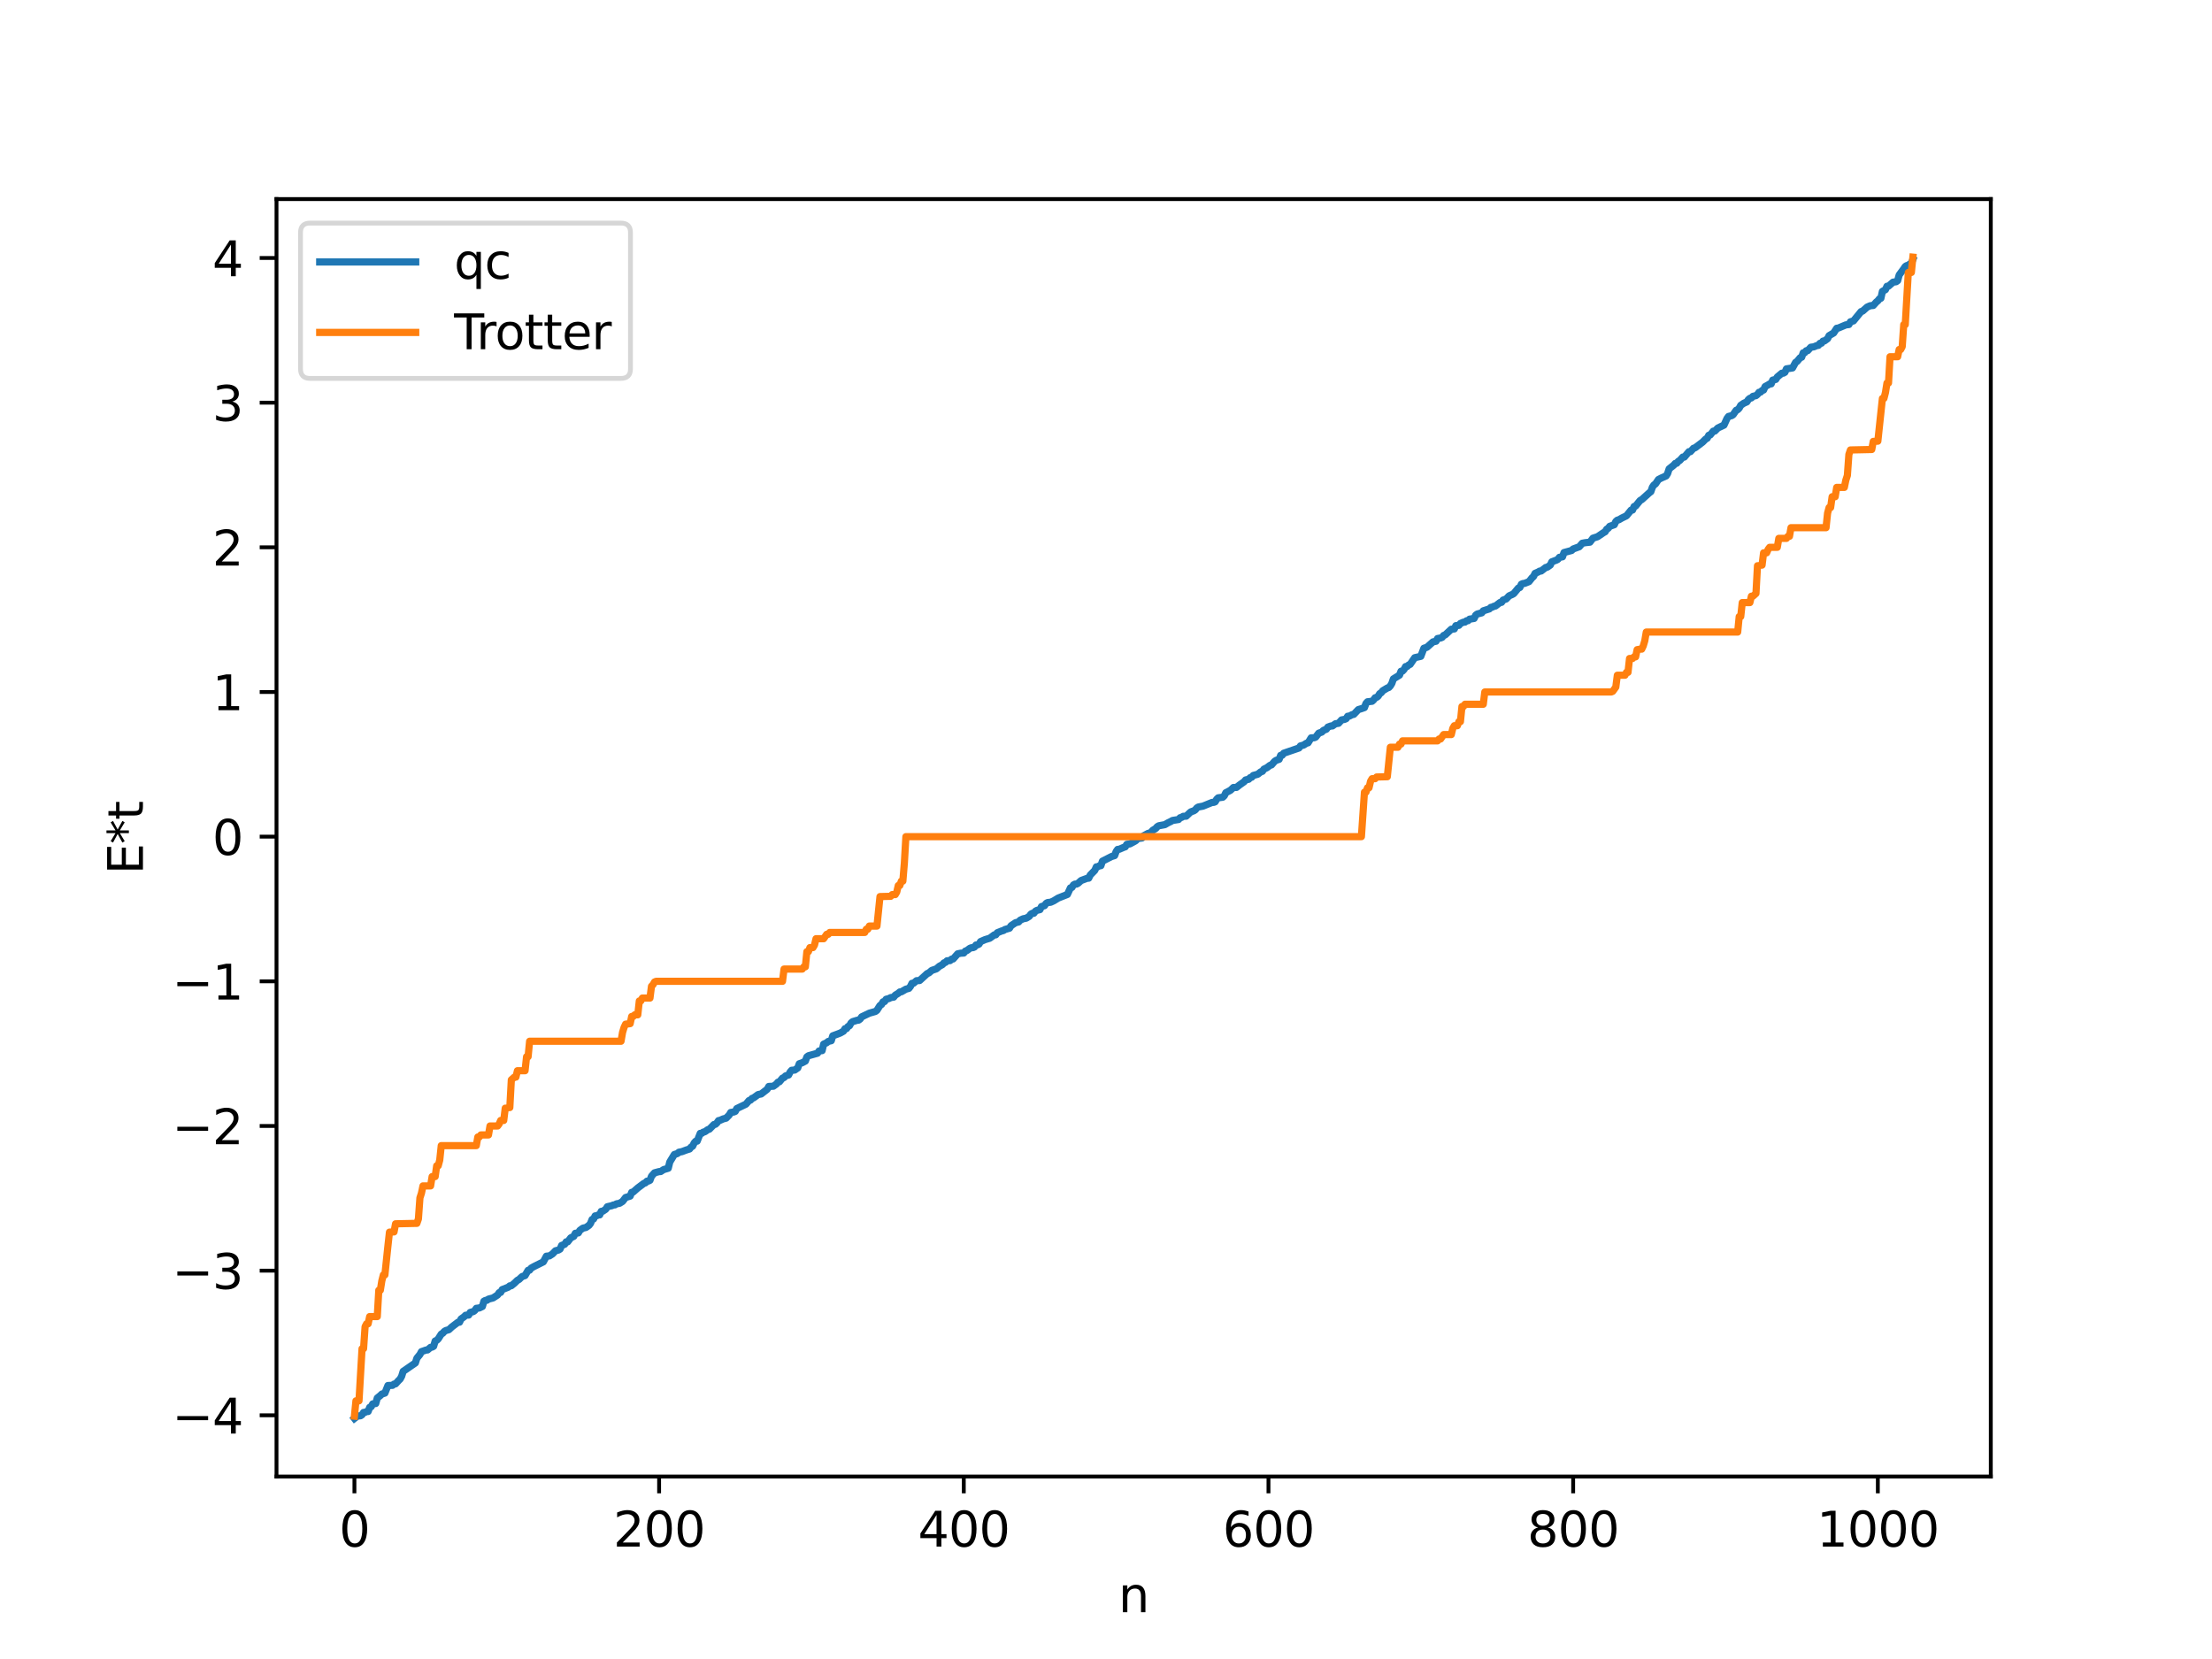 <?xml version="1.0" encoding="utf-8" standalone="no"?>
<!DOCTYPE svg PUBLIC "-//W3C//DTD SVG 1.1//EN"
  "http://www.w3.org/Graphics/SVG/1.1/DTD/svg11.dtd">
<svg xmlns:xlink="http://www.w3.org/1999/xlink" width="460.8pt" height="345.6pt" viewBox="0 0 460.8 345.6" xmlns="http://www.w3.org/2000/svg" version="1.1">
 <defs>
  <style type="text/css">*{stroke-linejoin: round; stroke-linecap: butt}</style>
 </defs>
 <g id="figure_1">
  <g id="patch_1">
   <path d="M 0 345.6 
L 460.8 345.6 
L 460.8 0 
L 0 0 
z
" style="fill: #ffffff"/>
  </g>
  <g id="axes_1">
   <g id="patch_2">
    <path d="M 57.6 307.584 
L 414.72 307.584 
L 414.72 41.472 
L 57.6 41.472 
z
" style="fill: #ffffff"/>
   </g>
   <g id="matplotlib.axis_1">
    <g id="xtick_1">
     <g id="line2d_1">
      <defs>
       <path id="m3b638d79fe" d="M 0 0 
L 0 3.5 
" style="stroke: #000000; stroke-width: 0.8"/>
      </defs>
      <g>
       <use xlink:href="#m3b638d79fe" x="73.833" y="307.584" style="stroke: #000000; stroke-width: 0.8"/>
      </g>
     </g>
     <g id="text_1">
      <!-- 0 -->
      <g transform="translate(70.651 322.182) scale(0.1 -0.1)">
       <defs>
        <path id="DejaVuSans-30" d="M 2034 4250 
Q 1547 4250 1301 3770 
Q 1056 3291 1056 2328 
Q 1056 1369 1301 889 
Q 1547 409 2034 409 
Q 2525 409 2770 889 
Q 3016 1369 3016 2328 
Q 3016 3291 2770 3770 
Q 2525 4250 2034 4250 
z
M 2034 4750 
Q 2819 4750 3233 4129 
Q 3647 3509 3647 2328 
Q 3647 1150 3233 529 
Q 2819 -91 2034 -91 
Q 1250 -91 836 529 
Q 422 1150 422 2328 
Q 422 3509 836 4129 
Q 1250 4750 2034 4750 
z
" transform="scale(0.016)"/>
       </defs>
       <use xlink:href="#DejaVuSans-30"/>
      </g>
     </g>
    </g>
    <g id="xtick_2">
     <g id="line2d_2">
      <g>
       <use xlink:href="#m3b638d79fe" x="137.304" y="307.584" style="stroke: #000000; stroke-width: 0.8"/>
      </g>
     </g>
     <g id="text_2">
      <!-- 200 -->
      <g transform="translate(127.76 322.182) scale(0.1 -0.1)">
       <defs>
        <path id="DejaVuSans-32" d="M 1228 531 
L 3431 531 
L 3431 0 
L 469 0 
L 469 531 
Q 828 903 1448 1529 
Q 2069 2156 2228 2338 
Q 2531 2678 2651 2914 
Q 2772 3150 2772 3378 
Q 2772 3750 2511 3984 
Q 2250 4219 1831 4219 
Q 1534 4219 1204 4116 
Q 875 4013 500 3803 
L 500 4441 
Q 881 4594 1212 4672 
Q 1544 4750 1819 4750 
Q 2544 4750 2975 4387 
Q 3406 4025 3406 3419 
Q 3406 3131 3298 2873 
Q 3191 2616 2906 2266 
Q 2828 2175 2409 1742 
Q 1991 1309 1228 531 
z
" transform="scale(0.016)"/>
       </defs>
       <use xlink:href="#DejaVuSans-32"/>
       <use xlink:href="#DejaVuSans-30" x="63.623"/>
       <use xlink:href="#DejaVuSans-30" x="127.246"/>
      </g>
     </g>
    </g>
    <g id="xtick_3">
     <g id="line2d_3">
      <g>
       <use xlink:href="#m3b638d79fe" x="200.775" y="307.584" style="stroke: #000000; stroke-width: 0.8"/>
      </g>
     </g>
     <g id="text_3">
      <!-- 400 -->
      <g transform="translate(191.231 322.182) scale(0.1 -0.1)">
       <defs>
        <path id="DejaVuSans-34" d="M 2419 4116 
L 825 1625 
L 2419 1625 
L 2419 4116 
z
M 2253 4666 
L 3047 4666 
L 3047 1625 
L 3713 1625 
L 3713 1100 
L 3047 1100 
L 3047 0 
L 2419 0 
L 2419 1100 
L 313 1100 
L 313 1709 
L 2253 4666 
z
" transform="scale(0.016)"/>
       </defs>
       <use xlink:href="#DejaVuSans-34"/>
       <use xlink:href="#DejaVuSans-30" x="63.623"/>
       <use xlink:href="#DejaVuSans-30" x="127.246"/>
      </g>
     </g>
    </g>
    <g id="xtick_4">
     <g id="line2d_4">
      <g>
       <use xlink:href="#m3b638d79fe" x="264.246" y="307.584" style="stroke: #000000; stroke-width: 0.8"/>
      </g>
     </g>
     <g id="text_4">
      <!-- 600 -->
      <g transform="translate(254.702 322.182) scale(0.1 -0.1)">
       <defs>
        <path id="DejaVuSans-36" d="M 2113 2584 
Q 1688 2584 1439 2293 
Q 1191 2003 1191 1497 
Q 1191 994 1439 701 
Q 1688 409 2113 409 
Q 2538 409 2786 701 
Q 3034 994 3034 1497 
Q 3034 2003 2786 2293 
Q 2538 2584 2113 2584 
z
M 3366 4563 
L 3366 3988 
Q 3128 4100 2886 4159 
Q 2644 4219 2406 4219 
Q 1781 4219 1451 3797 
Q 1122 3375 1075 2522 
Q 1259 2794 1537 2939 
Q 1816 3084 2150 3084 
Q 2853 3084 3261 2657 
Q 3669 2231 3669 1497 
Q 3669 778 3244 343 
Q 2819 -91 2113 -91 
Q 1303 -91 875 529 
Q 447 1150 447 2328 
Q 447 3434 972 4092 
Q 1497 4750 2381 4750 
Q 2619 4750 2861 4703 
Q 3103 4656 3366 4563 
z
" transform="scale(0.016)"/>
       </defs>
       <use xlink:href="#DejaVuSans-36"/>
       <use xlink:href="#DejaVuSans-30" x="63.623"/>
       <use xlink:href="#DejaVuSans-30" x="127.246"/>
      </g>
     </g>
    </g>
    <g id="xtick_5">
     <g id="line2d_5">
      <g>
       <use xlink:href="#m3b638d79fe" x="327.717" y="307.584" style="stroke: #000000; stroke-width: 0.8"/>
      </g>
     </g>
     <g id="text_5">
      <!-- 800 -->
      <g transform="translate(318.173 322.182) scale(0.1 -0.1)">
       <defs>
        <path id="DejaVuSans-38" d="M 2034 2216 
Q 1584 2216 1326 1975 
Q 1069 1734 1069 1313 
Q 1069 891 1326 650 
Q 1584 409 2034 409 
Q 2484 409 2743 651 
Q 3003 894 3003 1313 
Q 3003 1734 2745 1975 
Q 2488 2216 2034 2216 
z
M 1403 2484 
Q 997 2584 770 2862 
Q 544 3141 544 3541 
Q 544 4100 942 4425 
Q 1341 4750 2034 4750 
Q 2731 4750 3128 4425 
Q 3525 4100 3525 3541 
Q 3525 3141 3298 2862 
Q 3072 2584 2669 2484 
Q 3125 2378 3379 2068 
Q 3634 1759 3634 1313 
Q 3634 634 3220 271 
Q 2806 -91 2034 -91 
Q 1263 -91 848 271 
Q 434 634 434 1313 
Q 434 1759 690 2068 
Q 947 2378 1403 2484 
z
M 1172 3481 
Q 1172 3119 1398 2916 
Q 1625 2713 2034 2713 
Q 2441 2713 2670 2916 
Q 2900 3119 2900 3481 
Q 2900 3844 2670 4047 
Q 2441 4250 2034 4250 
Q 1625 4250 1398 4047 
Q 1172 3844 1172 3481 
z
" transform="scale(0.016)"/>
       </defs>
       <use xlink:href="#DejaVuSans-38"/>
       <use xlink:href="#DejaVuSans-30" x="63.623"/>
       <use xlink:href="#DejaVuSans-30" x="127.246"/>
      </g>
     </g>
    </g>
    <g id="xtick_6">
     <g id="line2d_6">
      <g>
       <use xlink:href="#m3b638d79fe" x="391.188" y="307.584" style="stroke: #000000; stroke-width: 0.8"/>
      </g>
     </g>
     <g id="text_6">
      <!-- 1000 -->
      <g transform="translate(378.463 322.182) scale(0.1 -0.1)">
       <defs>
        <path id="DejaVuSans-31" d="M 794 531 
L 1825 531 
L 1825 4091 
L 703 3866 
L 703 4441 
L 1819 4666 
L 2450 4666 
L 2450 531 
L 3481 531 
L 3481 0 
L 794 0 
L 794 531 
z
" transform="scale(0.016)"/>
       </defs>
       <use xlink:href="#DejaVuSans-31"/>
       <use xlink:href="#DejaVuSans-30" x="63.623"/>
       <use xlink:href="#DejaVuSans-30" x="127.246"/>
       <use xlink:href="#DejaVuSans-30" x="190.869"/>
      </g>
     </g>
    </g>
    <g id="text_7">
     <!-- n -->
     <g transform="translate(232.991 335.861) scale(0.1 -0.1)">
      <defs>
       <path id="DejaVuSans-6e" d="M 3513 2113 
L 3513 0 
L 2938 0 
L 2938 2094 
Q 2938 2591 2744 2837 
Q 2550 3084 2163 3084 
Q 1697 3084 1428 2787 
Q 1159 2491 1159 1978 
L 1159 0 
L 581 0 
L 581 3500 
L 1159 3500 
L 1159 2956 
Q 1366 3272 1645 3428 
Q 1925 3584 2291 3584 
Q 2894 3584 3203 3211 
Q 3513 2838 3513 2113 
z
" transform="scale(0.016)"/>
      </defs>
      <use xlink:href="#DejaVuSans-6e"/>
     </g>
    </g>
   </g>
   <g id="matplotlib.axis_2">
    <g id="ytick_1">
     <g id="line2d_7">
      <defs>
       <path id="mf23dc8ddd9" d="M 0 0 
L -3.5 0 
" style="stroke: #000000; stroke-width: 0.8"/>
      </defs>
      <g>
       <use xlink:href="#mf23dc8ddd9" x="57.6" y="294.834" style="stroke: #000000; stroke-width: 0.8"/>
      </g>
     </g>
     <g id="text_8">
      <!-- −4 -->
      <g transform="translate(35.858 298.634) scale(0.1 -0.1)">
       <defs>
        <path id="DejaVuSans-2212" d="M 678 2272 
L 4684 2272 
L 4684 1741 
L 678 1741 
L 678 2272 
z
" transform="scale(0.016)"/>
       </defs>
       <use xlink:href="#DejaVuSans-2212"/>
       <use xlink:href="#DejaVuSans-34" x="83.789"/>
      </g>
     </g>
    </g>
    <g id="ytick_2">
     <g id="line2d_8">
      <g>
       <use xlink:href="#mf23dc8ddd9" x="57.6" y="264.698" style="stroke: #000000; stroke-width: 0.8"/>
      </g>
     </g>
     <g id="text_9">
      <!-- −3 -->
      <g transform="translate(35.858 268.498) scale(0.1 -0.1)">
       <defs>
        <path id="DejaVuSans-33" d="M 2597 2516 
Q 3050 2419 3304 2112 
Q 3559 1806 3559 1356 
Q 3559 666 3084 287 
Q 2609 -91 1734 -91 
Q 1441 -91 1130 -33 
Q 819 25 488 141 
L 488 750 
Q 750 597 1062 519 
Q 1375 441 1716 441 
Q 2309 441 2620 675 
Q 2931 909 2931 1356 
Q 2931 1769 2642 2001 
Q 2353 2234 1838 2234 
L 1294 2234 
L 1294 2753 
L 1863 2753 
Q 2328 2753 2575 2939 
Q 2822 3125 2822 3475 
Q 2822 3834 2567 4026 
Q 2313 4219 1838 4219 
Q 1578 4219 1281 4162 
Q 984 4106 628 3988 
L 628 4550 
Q 988 4650 1302 4700 
Q 1616 4750 1894 4750 
Q 2613 4750 3031 4423 
Q 3450 4097 3450 3541 
Q 3450 3153 3228 2886 
Q 3006 2619 2597 2516 
z
" transform="scale(0.016)"/>
       </defs>
       <use xlink:href="#DejaVuSans-2212"/>
       <use xlink:href="#DejaVuSans-33" x="83.789"/>
      </g>
     </g>
    </g>
    <g id="ytick_3">
     <g id="line2d_9">
      <g>
       <use xlink:href="#mf23dc8ddd9" x="57.6" y="234.562" style="stroke: #000000; stroke-width: 0.8"/>
      </g>
     </g>
     <g id="text_10">
      <!-- −2 -->
      <g transform="translate(35.858 238.361) scale(0.1 -0.1)">
       <use xlink:href="#DejaVuSans-2212"/>
       <use xlink:href="#DejaVuSans-32" x="83.789"/>
      </g>
     </g>
    </g>
    <g id="ytick_4">
     <g id="line2d_10">
      <g>
       <use xlink:href="#mf23dc8ddd9" x="57.6" y="204.426" style="stroke: #000000; stroke-width: 0.8"/>
      </g>
     </g>
     <g id="text_11">
      <!-- −1 -->
      <g transform="translate(35.858 208.225) scale(0.1 -0.1)">
       <use xlink:href="#DejaVuSans-2212"/>
       <use xlink:href="#DejaVuSans-31" x="83.789"/>
      </g>
     </g>
    </g>
    <g id="ytick_5">
     <g id="line2d_11">
      <g>
       <use xlink:href="#mf23dc8ddd9" x="57.6" y="174.29" style="stroke: #000000; stroke-width: 0.8"/>
      </g>
     </g>
     <g id="text_12">
      <!-- 0 -->
      <g transform="translate(44.237 178.089) scale(0.1 -0.1)">
       <use xlink:href="#DejaVuSans-30"/>
      </g>
     </g>
    </g>
    <g id="ytick_6">
     <g id="line2d_12">
      <g>
       <use xlink:href="#mf23dc8ddd9" x="57.6" y="144.154" style="stroke: #000000; stroke-width: 0.8"/>
      </g>
     </g>
     <g id="text_13">
      <!-- 1 -->
      <g transform="translate(44.237 147.953) scale(0.1 -0.1)">
       <use xlink:href="#DejaVuSans-31"/>
      </g>
     </g>
    </g>
    <g id="ytick_7">
     <g id="line2d_13">
      <g>
       <use xlink:href="#mf23dc8ddd9" x="57.6" y="114.018" style="stroke: #000000; stroke-width: 0.8"/>
      </g>
     </g>
     <g id="text_14">
      <!-- 2 -->
      <g transform="translate(44.237 117.817) scale(0.1 -0.1)">
       <use xlink:href="#DejaVuSans-32"/>
      </g>
     </g>
    </g>
    <g id="ytick_8">
     <g id="line2d_14">
      <g>
       <use xlink:href="#mf23dc8ddd9" x="57.6" y="83.882" style="stroke: #000000; stroke-width: 0.8"/>
      </g>
     </g>
     <g id="text_15">
      <!-- 3 -->
      <g transform="translate(44.237 87.681) scale(0.1 -0.1)">
       <use xlink:href="#DejaVuSans-33"/>
      </g>
     </g>
    </g>
    <g id="ytick_9">
     <g id="line2d_15">
      <g>
       <use xlink:href="#mf23dc8ddd9" x="57.6" y="53.746" style="stroke: #000000; stroke-width: 0.8"/>
      </g>
     </g>
     <g id="text_16">
      <!-- 4 -->
      <g transform="translate(44.237 57.545) scale(0.1 -0.1)">
       <use xlink:href="#DejaVuSans-34"/>
      </g>
     </g>
    </g>
    <g id="text_17">
     <!-- E*t -->
     <g transform="translate(29.778 182.148) rotate(-90) scale(0.1 -0.1)">
      <defs>
       <path id="DejaVuSans-45" d="M 628 4666 
L 3578 4666 
L 3578 4134 
L 1259 4134 
L 1259 2753 
L 3481 2753 
L 3481 2222 
L 1259 2222 
L 1259 531 
L 3634 531 
L 3634 0 
L 628 0 
L 628 4666 
z
" transform="scale(0.016)"/>
       <path id="DejaVuSans-2a" d="M 3009 3897 
L 1888 3291 
L 3009 2681 
L 2828 2375 
L 1778 3009 
L 1778 1831 
L 1422 1831 
L 1422 3009 
L 372 2375 
L 191 2681 
L 1313 3291 
L 191 3897 
L 372 4206 
L 1422 3572 
L 1422 4750 
L 1778 4750 
L 1778 3572 
L 2828 4206 
L 3009 3897 
z
" transform="scale(0.016)"/>
       <path id="DejaVuSans-74" d="M 1172 4494 
L 1172 3500 
L 2356 3500 
L 2356 3053 
L 1172 3053 
L 1172 1153 
Q 1172 725 1289 603 
Q 1406 481 1766 481 
L 2356 481 
L 2356 0 
L 1766 0 
Q 1100 0 847 248 
Q 594 497 594 1153 
L 594 3053 
L 172 3053 
L 172 3500 
L 594 3500 
L 594 4494 
L 1172 4494 
z
" transform="scale(0.016)"/>
      </defs>
      <use xlink:href="#DejaVuSans-45"/>
      <use xlink:href="#DejaVuSans-2a" x="63.184"/>
      <use xlink:href="#DejaVuSans-74" x="113.184"/>
     </g>
    </g>
   </g>
   <g id="line2d_16">
    <path d="M 73.833 295.488 
L 74.467 294.998 
L 75.102 294.93 
L 75.42 294.727 
L 75.737 294.237 
L 76.054 294.217 
L 76.372 294.05 
L 76.689 294.039 
L 77.006 293.184 
L 77.324 293.046 
L 77.641 292.46 
L 78.276 292.374 
L 78.593 291.237 
L 79.228 290.719 
L 79.545 290.409 
L 80.18 290.21 
L 80.815 288.629 
L 81.767 288.59 
L 82.084 288.331 
L 82.401 288.28 
L 83.036 287.585 
L 83.353 287.284 
L 83.671 286.693 
L 83.988 285.677 
L 86.527 283.925 
L 86.844 282.938 
L 87.479 282.165 
L 87.796 281.573 
L 88.748 281.241 
L 89.066 281.217 
L 89.7 280.672 
L 90.018 280.638 
L 90.335 280.447 
L 90.653 279.358 
L 90.97 279.218 
L 91.287 278.919 
L 91.922 277.921 
L 92.239 277.73 
L 92.557 277.365 
L 92.874 277.175 
L 93.509 276.996 
L 94.143 276.408 
L 95.413 275.446 
L 95.73 275.437 
L 96.048 274.762 
L 96.682 274.309 
L 97 273.988 
L 97.634 273.952 
L 97.952 273.398 
L 98.586 273.234 
L 98.904 273.002 
L 99.221 272.548 
L 99.856 272.473 
L 100.491 272.163 
L 100.808 271.07 
L 101.125 270.897 
L 101.443 270.866 
L 101.76 270.627 
L 102.712 270.385 
L 103.664 269.767 
L 103.981 269.282 
L 104.299 269.225 
L 104.616 268.646 
L 105.886 268.143 
L 106.203 267.866 
L 106.52 267.836 
L 107.155 267.326 
L 107.79 266.705 
L 108.107 266.546 
L 108.742 265.94 
L 109.377 265.724 
L 110.011 264.634 
L 110.329 264.595 
L 110.646 264.17 
L 111.281 263.82 
L 113.185 262.872 
L 113.82 261.689 
L 114.454 261.628 
L 115.089 261.218 
L 115.724 260.557 
L 116.358 260.4 
L 116.676 260.196 
L 116.993 259.452 
L 117.628 259.214 
L 117.945 258.701 
L 118.262 258.695 
L 118.897 257.864 
L 119.532 257.551 
L 119.849 256.918 
L 120.484 256.837 
L 120.801 256.294 
L 121.436 255.846 
L 122.071 255.706 
L 122.705 255.259 
L 123.023 254.844 
L 123.34 254.04 
L 123.658 253.937 
L 123.975 253.291 
L 124.292 253.269 
L 124.61 253.097 
L 124.927 253.085 
L 125.244 252.353 
L 125.562 252.322 
L 126.196 251.899 
L 126.514 251.384 
L 127.466 251.164 
L 127.783 251.016 
L 128.1 250.997 
L 128.418 250.785 
L 129.053 250.677 
L 129.687 250.281 
L 130.322 249.464 
L 131.274 249.169 
L 131.591 248.385 
L 131.909 248.314 
L 132.861 247.473 
L 134.13 246.522 
L 134.448 246.416 
L 134.765 246.066 
L 135.082 246.042 
L 135.4 245.875 
L 135.717 245.031 
L 136.352 244.32 
L 137.304 244.063 
L 137.621 244.056 
L 138.256 243.645 
L 139.208 243.367 
L 139.525 242.075 
L 140.477 240.503 
L 141.112 240.309 
L 141.429 240.029 
L 142.064 239.907 
L 143.016 239.551 
L 143.651 239.355 
L 143.968 238.95 
L 144.286 238.775 
L 144.603 238.106 
L 144.92 237.748 
L 145.238 237.722 
L 145.872 236.104 
L 146.19 236.088 
L 146.507 235.839 
L 146.824 235.77 
L 147.459 235.323 
L 147.777 235.229 
L 148.729 234.259 
L 149.046 234.204 
L 149.363 233.906 
L 149.681 233.444 
L 149.998 233.382 
L 150.633 233.098 
L 151.267 232.929 
L 151.902 232.286 
L 152.22 231.748 
L 152.854 231.652 
L 153.172 231.522 
L 153.489 230.93 
L 155.393 230.021 
L 156.028 229.271 
L 156.345 229.174 
L 156.662 228.818 
L 156.98 228.711 
L 157.932 228.015 
L 158.567 227.893 
L 159.836 226.904 
L 160.153 226.33 
L 161.105 226.279 
L 161.74 225.821 
L 162.058 225.439 
L 162.375 225.351 
L 163.01 224.588 
L 163.327 224.478 
L 163.644 224.133 
L 164.279 223.942 
L 164.596 223.327 
L 164.914 222.961 
L 165.548 222.912 
L 166.183 222.478 
L 166.5 221.602 
L 167.135 221.381 
L 167.77 221.043 
L 168.087 220.178 
L 168.405 219.936 
L 170.309 219.403 
L 170.626 218.936 
L 171.261 218.863 
L 171.578 217.511 
L 172.213 217.224 
L 172.53 216.952 
L 173.165 216.8 
L 173.482 215.781 
L 174.434 215.433 
L 175.069 215.185 
L 175.704 214.825 
L 176.021 214.295 
L 176.339 214.285 
L 176.656 213.845 
L 176.973 213.674 
L 177.291 213.1 
L 177.608 212.831 
L 178.56 212.543 
L 178.877 212.506 
L 179.195 212.273 
L 179.512 211.823 
L 181.099 211.066 
L 182.368 210.704 
L 182.686 210.458 
L 183.32 209.454 
L 183.638 209.247 
L 183.955 208.699 
L 184.272 208.644 
L 184.59 208.165 
L 185.224 207.998 
L 185.542 207.816 
L 186.177 207.721 
L 186.494 207.311 
L 187.129 206.923 
L 187.446 206.643 
L 187.763 206.613 
L 188.715 206.065 
L 189.35 205.89 
L 189.667 205.48 
L 189.985 204.841 
L 190.302 204.826 
L 190.937 204.296 
L 191.572 204.261 
L 192.841 203.104 
L 193.158 202.804 
L 193.476 202.695 
L 194.11 202.152 
L 195.062 201.83 
L 195.697 201.287 
L 196.332 200.943 
L 196.649 200.584 
L 196.967 200.48 
L 197.284 200.153 
L 197.919 200.109 
L 198.236 199.804 
L 198.553 199.774 
L 199.505 198.7 
L 200.14 198.57 
L 200.775 198.53 
L 201.092 198.132 
L 201.41 198.023 
L 202.044 197.552 
L 202.362 197.426 
L 202.679 197.421 
L 202.996 197.285 
L 203.314 196.863 
L 203.631 196.842 
L 203.948 196.668 
L 204.266 196.154 
L 205.218 195.739 
L 205.853 195.545 
L 206.17 195.456 
L 207.122 194.759 
L 207.439 194.739 
L 207.757 194.306 
L 208.709 193.92 
L 209.026 193.852 
L 209.343 193.633 
L 210.296 193.359 
L 210.613 192.852 
L 211.565 192.214 
L 212.2 192.06 
L 212.517 191.689 
L 213.152 191.399 
L 213.786 191.274 
L 214.421 190.888 
L 214.739 190.437 
L 215.056 190.258 
L 215.373 190.246 
L 215.691 189.82 
L 216.008 189.647 
L 216.643 189.488 
L 216.96 188.851 
L 217.595 188.668 
L 217.912 188.205 
L 218.229 188.017 
L 218.864 187.955 
L 219.499 187.666 
L 220.451 187.082 
L 222.355 186.329 
L 222.99 184.963 
L 223.307 184.862 
L 223.624 184.348 
L 223.942 184.176 
L 224.259 184.172 
L 224.577 184.009 
L 225.211 183.433 
L 226.481 182.956 
L 226.798 182.939 
L 227.115 182.287 
L 228.067 181.314 
L 228.385 180.582 
L 228.702 180.554 
L 229.02 180.361 
L 229.337 180.334 
L 229.654 179.4 
L 231.558 178.43 
L 232.193 178.237 
L 232.51 177.399 
L 232.828 176.948 
L 233.145 176.927 
L 234.097 176.515 
L 234.415 176.409 
L 234.732 175.888 
L 235.367 175.803 
L 236.319 175.293 
L 236.636 175.102 
L 236.953 174.696 
L 237.905 174.57 
L 238.223 174.119 
L 239.175 173.603 
L 239.492 173.552 
L 239.81 173.346 
L 240.127 172.976 
L 240.762 172.586 
L 241.079 172.215 
L 241.396 172.025 
L 242.666 171.787 
L 243.3 171.416 
L 243.935 171.111 
L 244.253 170.918 
L 245.522 170.717 
L 245.839 170.347 
L 246.157 170.285 
L 246.474 170.056 
L 247.109 170.021 
L 247.743 169.416 
L 248.061 169.131 
L 248.696 168.905 
L 249.013 168.695 
L 249.33 168.3 
L 249.648 168.113 
L 250.6 167.933 
L 252.504 167.158 
L 252.821 167.157 
L 253.139 167.032 
L 253.456 166.505 
L 253.773 166.202 
L 254.725 166.077 
L 255.043 165.782 
L 255.36 165.133 
L 256.312 164.64 
L 256.947 164.047 
L 257.581 164.033 
L 258.216 163.527 
L 259.168 162.854 
L 259.486 162.475 
L 260.12 162.338 
L 260.438 161.992 
L 260.755 161.916 
L 261.072 161.546 
L 262.024 161.286 
L 262.659 160.773 
L 262.977 160.687 
L 263.294 160.226 
L 263.929 159.921 
L 264.563 159.436 
L 264.881 159.341 
L 265.515 158.619 
L 265.833 158.395 
L 266.467 158.181 
L 266.785 157.351 
L 267.102 157.333 
L 267.42 156.911 
L 270.593 155.823 
L 270.91 155.384 
L 271.545 155.221 
L 272.18 154.815 
L 272.497 154.744 
L 273.132 153.71 
L 273.767 153.689 
L 274.084 153.55 
L 274.719 152.732 
L 275.353 152.507 
L 275.671 152.163 
L 276.305 151.908 
L 276.623 151.466 
L 277.258 151.233 
L 277.575 151.228 
L 278.21 150.767 
L 278.844 150.677 
L 279.479 149.971 
L 280.114 149.856 
L 280.431 149.709 
L 280.748 149.208 
L 281.066 149.193 
L 281.7 148.866 
L 282.018 148.815 
L 282.97 147.819 
L 283.605 147.629 
L 284.239 147.404 
L 284.557 146.541 
L 284.874 146.195 
L 285.826 146.086 
L 286.143 145.801 
L 286.461 145.355 
L 286.778 145.274 
L 287.096 145.021 
L 287.413 144.5 
L 287.73 144.316 
L 288.048 143.896 
L 289 143.328 
L 289.317 143.217 
L 289.634 142.88 
L 289.952 142.345 
L 290.269 141.426 
L 291.539 140.647 
L 291.856 139.837 
L 292.173 139.793 
L 292.491 139.453 
L 292.808 138.859 
L 293.125 138.84 
L 293.443 138.528 
L 293.76 138.396 
L 294.712 137.012 
L 295.981 136.723 
L 296.616 135.042 
L 297.251 134.842 
L 298.52 133.713 
L 299.155 133.582 
L 299.472 133.017 
L 300.107 132.903 
L 300.424 132.777 
L 300.742 132.37 
L 301.059 132.266 
L 302.329 131.079 
L 302.963 131.018 
L 303.281 130.335 
L 303.915 130.271 
L 304.233 129.884 
L 304.867 129.607 
L 305.185 129.592 
L 305.502 129.319 
L 305.82 129.302 
L 306.137 128.981 
L 307.089 128.831 
L 307.406 128.163 
L 307.724 127.919 
L 308.676 127.666 
L 308.993 127.248 
L 310.262 126.844 
L 310.58 126.524 
L 310.897 126.475 
L 311.215 126.291 
L 311.532 126.242 
L 312.484 125.513 
L 312.801 125.476 
L 313.119 125.002 
L 313.753 124.785 
L 314.388 124.121 
L 315.023 123.84 
L 315.34 123.658 
L 316.292 122.509 
L 316.61 122.386 
L 316.927 121.706 
L 317.244 121.563 
L 317.562 121.542 
L 318.514 121.165 
L 319.148 120.37 
L 319.466 120.089 
L 319.783 119.44 
L 320.418 119.166 
L 320.735 118.974 
L 321.053 118.949 
L 322.005 118.217 
L 322.322 118.159 
L 322.957 117.71 
L 323.274 117.038 
L 324.226 116.681 
L 324.543 116.51 
L 324.861 116.097 
L 325.496 115.999 
L 325.813 115.103 
L 327.4 114.676 
L 327.717 114.363 
L 328.986 113.9 
L 329.621 113.167 
L 330.256 113.05 
L 331.208 112.944 
L 331.843 112.114 
L 332.795 111.809 
L 334.064 110.95 
L 334.381 110.776 
L 334.699 110.242 
L 335.016 110.061 
L 335.334 109.642 
L 336.286 109.311 
L 336.603 108.634 
L 336.92 108.364 
L 337.238 108.28 
L 337.872 107.91 
L 338.824 107.45 
L 339.777 106.276 
L 340.094 106.246 
L 340.411 105.515 
L 340.729 105.414 
L 341.681 104.242 
L 341.998 104.086 
L 343.585 102.653 
L 343.902 102.416 
L 344.22 101.498 
L 344.537 101.027 
L 344.854 100.825 
L 345.489 99.889 
L 346.124 99.562 
L 347.076 99.149 
L 347.393 98.649 
L 347.71 97.672 
L 348.662 96.911 
L 348.98 96.548 
L 349.297 96.503 
L 349.615 96.101 
L 349.932 95.92 
L 350.567 95.214 
L 350.884 95.214 
L 351.836 94.089 
L 352.153 94.085 
L 352.788 93.38 
L 353.105 93.294 
L 354.692 92.097 
L 355.327 91.455 
L 355.644 91.295 
L 355.962 90.678 
L 356.279 90.6 
L 356.914 89.814 
L 357.231 89.798 
L 357.866 89.157 
L 359.135 88.56 
L 359.77 87.172 
L 360.087 86.751 
L 360.722 86.592 
L 361.039 86.389 
L 361.674 85.473 
L 361.991 85.351 
L 362.309 85.018 
L 362.626 84.442 
L 363.261 84.005 
L 363.896 83.725 
L 364.213 83.248 
L 364.53 82.978 
L 364.848 82.895 
L 365.165 82.562 
L 365.8 82.42 
L 366.117 82.158 
L 366.434 81.726 
L 366.752 81.686 
L 367.069 81.356 
L 367.386 81.251 
L 367.704 80.528 
L 368.339 80.18 
L 368.656 79.973 
L 368.973 79.96 
L 369.291 79.182 
L 369.925 79.04 
L 370.243 78.534 
L 371.195 77.743 
L 371.512 77.734 
L 371.829 77.556 
L 372.147 76.84 
L 373.416 76.647 
L 374.051 75.492 
L 374.368 75.286 
L 375.003 74.527 
L 375.32 74.414 
L 375.638 73.496 
L 375.955 73.476 
L 376.272 73.064 
L 376.59 73.037 
L 377.224 72.337 
L 377.859 72.249 
L 378.494 71.984 
L 378.811 71.942 
L 379.129 71.521 
L 379.446 71.497 
L 379.763 71.06 
L 380.081 71.013 
L 380.715 70.556 
L 381.033 69.924 
L 381.985 69.359 
L 382.62 68.386 
L 382.937 68.35 
L 384.524 67.681 
L 385.158 67.605 
L 385.476 67.035 
L 386.11 66.853 
L 387.697 64.912 
L 388.015 64.812 
L 388.967 63.967 
L 389.601 63.69 
L 390.236 63.631 
L 390.871 62.924 
L 391.188 62.663 
L 391.505 62.256 
L 391.823 62.138 
L 392.14 60.701 
L 392.775 60.341 
L 393.092 59.637 
L 393.41 59.608 
L 394.362 58.78 
L 394.996 58.692 
L 395.314 58.463 
L 395.631 57.289 
L 396.583 56 
L 396.9 55.518 
L 397.218 55.32 
L 397.535 55.279 
L 397.853 54.979 
L 398.17 54.864 
L 398.487 54.058 
L 398.487 54.058 
" clip-path="url(#p584d20df53)" style="fill: none; stroke: #1f77b4; stroke-width: 1.5; stroke-linecap: square"/>
   </g>
   <g id="line2d_17">
    <path d="M 73.833 295.012 
L 74.15 291.82 
L 74.785 291.82 
L 75.42 280.957 
L 75.737 280.957 
L 76.054 276.364 
L 76.372 275.768 
L 76.689 275.768 
L 77.006 274.266 
L 78.593 274.266 
L 78.91 268.79 
L 79.228 268.79 
L 79.545 266.808 
L 79.862 265.583 
L 80.18 265.583 
L 80.815 259.528 
L 81.132 256.677 
L 82.084 256.628 
L 82.401 254.941 
L 86.844 254.846 
L 87.162 253.922 
L 87.479 249.534 
L 87.796 248.564 
L 88.114 247.045 
L 89.7 247.045 
L 90.018 245.104 
L 90.653 245.104 
L 90.97 242.849 
L 91.287 242.849 
L 91.605 241.675 
L 91.922 238.654 
L 99.221 238.654 
L 99.539 236.854 
L 99.856 236.854 
L 100.173 236.428 
L 101.76 236.428 
L 102.077 234.562 
L 103.664 234.562 
L 103.981 234.141 
L 104.299 233.414 
L 104.934 233.414 
L 105.251 230.855 
L 105.568 230.855 
L 105.886 230.726 
L 106.203 230.726 
L 106.52 224.952 
L 107.155 224.381 
L 107.472 224.381 
L 107.79 223.051 
L 109.377 223.051 
L 109.694 220.133 
L 110.011 220.133 
L 110.329 216.909 
L 129.37 216.909 
L 129.687 215.077 
L 130.005 214.021 
L 130.322 213.354 
L 131.274 213.244 
L 131.591 211.745 
L 131.909 211.745 
L 132.226 211.403 
L 132.861 211.403 
L 133.178 208.518 
L 133.496 208.518 
L 133.813 207.914 
L 135.4 207.914 
L 135.717 205.454 
L 136.034 205.122 
L 136.352 204.566 
L 136.669 204.426 
L 163.01 204.426 
L 163.327 201.873 
L 167.135 201.873 
L 167.453 201.406 
L 167.77 201.406 
L 168.087 198.246 
L 168.405 198.246 
L 168.722 197.402 
L 169.357 197.402 
L 169.674 196.858 
L 169.991 195.554 
L 171.578 195.554 
L 172.213 194.635 
L 172.53 194.635 
L 172.848 194.245 
L 180.147 194.245 
L 180.464 193.574 
L 180.781 193.574 
L 181.099 192.915 
L 182.686 192.915 
L 183.32 186.773 
L 185.542 186.718 
L 185.859 186.361 
L 186.494 186.361 
L 186.811 185.822 
L 187.129 184.471 
L 187.446 184.471 
L 187.763 183.557 
L 188.081 183.557 
L 188.398 179.737 
L 188.715 174.29 
L 283.605 174.29 
L 284.239 165.024 
L 284.557 165.024 
L 284.874 164.109 
L 285.191 164.109 
L 285.509 162.758 
L 285.826 162.219 
L 286.461 162.219 
L 286.778 161.862 
L 289 161.807 
L 289.634 155.665 
L 291.221 155.665 
L 291.539 155.007 
L 291.856 155.007 
L 292.173 154.335 
L 299.472 154.335 
L 299.79 153.945 
L 300.107 153.945 
L 300.742 153.026 
L 302.329 153.026 
L 302.646 151.722 
L 302.963 151.178 
L 303.598 151.178 
L 303.915 150.334 
L 304.233 150.334 
L 304.55 147.174 
L 304.867 147.174 
L 305.185 146.708 
L 308.993 146.708 
L 309.31 144.154 
L 335.651 144.154 
L 335.968 144.014 
L 336.603 143.127 
L 336.92 140.666 
L 338.507 140.666 
L 338.824 140.062 
L 339.142 140.062 
L 339.459 137.177 
L 340.094 137.177 
L 340.411 136.835 
L 340.729 136.835 
L 341.046 135.336 
L 341.681 135.226 
L 341.998 135.226 
L 342.315 134.56 
L 342.633 133.503 
L 342.95 131.671 
L 361.991 131.671 
L 362.309 128.447 
L 362.626 128.447 
L 362.943 125.529 
L 364.53 125.529 
L 364.848 124.199 
L 365.165 124.199 
L 365.8 123.629 
L 366.117 117.854 
L 366.434 117.854 
L 366.752 117.725 
L 367.069 117.725 
L 367.386 115.166 
L 368.021 115.166 
L 368.339 114.439 
L 368.656 114.018 
L 370.243 114.018 
L 370.56 112.152 
L 372.147 112.152 
L 372.464 111.726 
L 372.781 111.726 
L 373.099 109.926 
L 380.398 109.926 
L 380.715 106.905 
L 381.033 105.731 
L 381.35 105.731 
L 381.667 103.476 
L 382.302 103.476 
L 382.62 101.535 
L 384.206 101.535 
L 384.524 100.016 
L 384.841 99.046 
L 385.158 94.658 
L 385.476 93.735 
L 389.919 93.639 
L 390.236 91.952 
L 391.188 91.903 
L 392.14 82.997 
L 392.458 82.997 
L 392.775 81.773 
L 393.092 79.79 
L 393.41 79.79 
L 393.727 74.314 
L 395.314 74.314 
L 395.631 72.812 
L 395.948 72.812 
L 396.266 72.217 
L 396.583 67.623 
L 396.9 67.623 
L 397.535 56.76 
L 398.17 56.76 
L 398.487 53.568 
L 398.487 53.568 
" clip-path="url(#p584d20df53)" style="fill: none; stroke: #ff7f0e; stroke-width: 1.5; stroke-linecap: square"/>
   </g>
   <g id="patch_3">
    <path d="M 57.6 307.584 
L 57.6 41.472 
" style="fill: none; stroke: #000000; stroke-width: 0.8; stroke-linejoin: miter; stroke-linecap: square"/>
   </g>
   <g id="patch_4">
    <path d="M 414.72 307.584 
L 414.72 41.472 
" style="fill: none; stroke: #000000; stroke-width: 0.8; stroke-linejoin: miter; stroke-linecap: square"/>
   </g>
   <g id="patch_5">
    <path d="M 57.6 307.584 
L 414.72 307.584 
" style="fill: none; stroke: #000000; stroke-width: 0.8; stroke-linejoin: miter; stroke-linecap: square"/>
   </g>
   <g id="patch_6">
    <path d="M 57.6 41.472 
L 414.72 41.472 
" style="fill: none; stroke: #000000; stroke-width: 0.8; stroke-linejoin: miter; stroke-linecap: square"/>
   </g>
   <g id="legend_1">
    <g id="patch_7">
     <path d="M 64.6 78.828 
L 129.342 78.828 
Q 131.342 78.828 131.342 76.828 
L 131.342 48.472 
Q 131.342 46.472 129.342 46.472 
L 64.6 46.472 
Q 62.6 46.472 62.6 48.472 
L 62.6 76.828 
Q 62.6 78.828 64.6 78.828 
z
" style="fill: #ffffff; opacity: 0.8; stroke: #cccccc; stroke-linejoin: miter"/>
    </g>
    <g id="line2d_18">
     <path d="M 66.6 54.57 
L 76.6 54.57 
L 86.6 54.57 
" style="fill: none; stroke: #1f77b4; stroke-width: 1.5; stroke-linecap: square"/>
    </g>
    <g id="text_18">
     <!-- qc -->
     <g transform="translate(94.6 58.07) scale(0.1 -0.1)">
      <defs>
       <path id="DejaVuSans-71" d="M 947 1747 
Q 947 1113 1208 752 
Q 1469 391 1925 391 
Q 2381 391 2643 752 
Q 2906 1113 2906 1747 
Q 2906 2381 2643 2742 
Q 2381 3103 1925 3103 
Q 1469 3103 1208 2742 
Q 947 2381 947 1747 
z
M 2906 525 
Q 2725 213 2448 61 
Q 2172 -91 1784 -91 
Q 1150 -91 751 415 
Q 353 922 353 1747 
Q 353 2572 751 3078 
Q 1150 3584 1784 3584 
Q 2172 3584 2448 3432 
Q 2725 3281 2906 2969 
L 2906 3500 
L 3481 3500 
L 3481 -1331 
L 2906 -1331 
L 2906 525 
z
" transform="scale(0.016)"/>
       <path id="DejaVuSans-63" d="M 3122 3366 
L 3122 2828 
Q 2878 2963 2633 3030 
Q 2388 3097 2138 3097 
Q 1578 3097 1268 2742 
Q 959 2388 959 1747 
Q 959 1106 1268 751 
Q 1578 397 2138 397 
Q 2388 397 2633 464 
Q 2878 531 3122 666 
L 3122 134 
Q 2881 22 2623 -34 
Q 2366 -91 2075 -91 
Q 1284 -91 818 406 
Q 353 903 353 1747 
Q 353 2603 823 3093 
Q 1294 3584 2113 3584 
Q 2378 3584 2631 3529 
Q 2884 3475 3122 3366 
z
" transform="scale(0.016)"/>
      </defs>
      <use xlink:href="#DejaVuSans-71"/>
      <use xlink:href="#DejaVuSans-63" x="63.477"/>
     </g>
    </g>
    <g id="line2d_19">
     <path d="M 66.6 69.249 
L 76.6 69.249 
L 86.6 69.249 
" style="fill: none; stroke: #ff7f0e; stroke-width: 1.5; stroke-linecap: square"/>
    </g>
    <g id="text_19">
     <!-- Trotter -->
     <g transform="translate(94.6 72.749) scale(0.1 -0.1)">
      <defs>
       <path id="DejaVuSans-54" d="M -19 4666 
L 3928 4666 
L 3928 4134 
L 2272 4134 
L 2272 0 
L 1638 0 
L 1638 4134 
L -19 4134 
L -19 4666 
z
" transform="scale(0.016)"/>
       <path id="DejaVuSans-72" d="M 2631 2963 
Q 2534 3019 2420 3045 
Q 2306 3072 2169 3072 
Q 1681 3072 1420 2755 
Q 1159 2438 1159 1844 
L 1159 0 
L 581 0 
L 581 3500 
L 1159 3500 
L 1159 2956 
Q 1341 3275 1631 3429 
Q 1922 3584 2338 3584 
Q 2397 3584 2469 3576 
Q 2541 3569 2628 3553 
L 2631 2963 
z
" transform="scale(0.016)"/>
       <path id="DejaVuSans-6f" d="M 1959 3097 
Q 1497 3097 1228 2736 
Q 959 2375 959 1747 
Q 959 1119 1226 758 
Q 1494 397 1959 397 
Q 2419 397 2687 759 
Q 2956 1122 2956 1747 
Q 2956 2369 2687 2733 
Q 2419 3097 1959 3097 
z
M 1959 3584 
Q 2709 3584 3137 3096 
Q 3566 2609 3566 1747 
Q 3566 888 3137 398 
Q 2709 -91 1959 -91 
Q 1206 -91 779 398 
Q 353 888 353 1747 
Q 353 2609 779 3096 
Q 1206 3584 1959 3584 
z
" transform="scale(0.016)"/>
       <path id="DejaVuSans-65" d="M 3597 1894 
L 3597 1613 
L 953 1613 
Q 991 1019 1311 708 
Q 1631 397 2203 397 
Q 2534 397 2845 478 
Q 3156 559 3463 722 
L 3463 178 
Q 3153 47 2828 -22 
Q 2503 -91 2169 -91 
Q 1331 -91 842 396 
Q 353 884 353 1716 
Q 353 2575 817 3079 
Q 1281 3584 2069 3584 
Q 2775 3584 3186 3129 
Q 3597 2675 3597 1894 
z
M 3022 2063 
Q 3016 2534 2758 2815 
Q 2500 3097 2075 3097 
Q 1594 3097 1305 2825 
Q 1016 2553 972 2059 
L 3022 2063 
z
" transform="scale(0.016)"/>
      </defs>
      <use xlink:href="#DejaVuSans-54"/>
      <use xlink:href="#DejaVuSans-72" x="46.334"/>
      <use xlink:href="#DejaVuSans-6f" x="85.197"/>
      <use xlink:href="#DejaVuSans-74" x="146.379"/>
      <use xlink:href="#DejaVuSans-74" x="185.588"/>
      <use xlink:href="#DejaVuSans-65" x="224.797"/>
      <use xlink:href="#DejaVuSans-72" x="286.32"/>
     </g>
    </g>
   </g>
  </g>
 </g>
 <defs>
  <clipPath id="p584d20df53">
   <rect x="57.6" y="41.472" width="357.12" height="266.112"/>
  </clipPath>
 </defs>
</svg>
